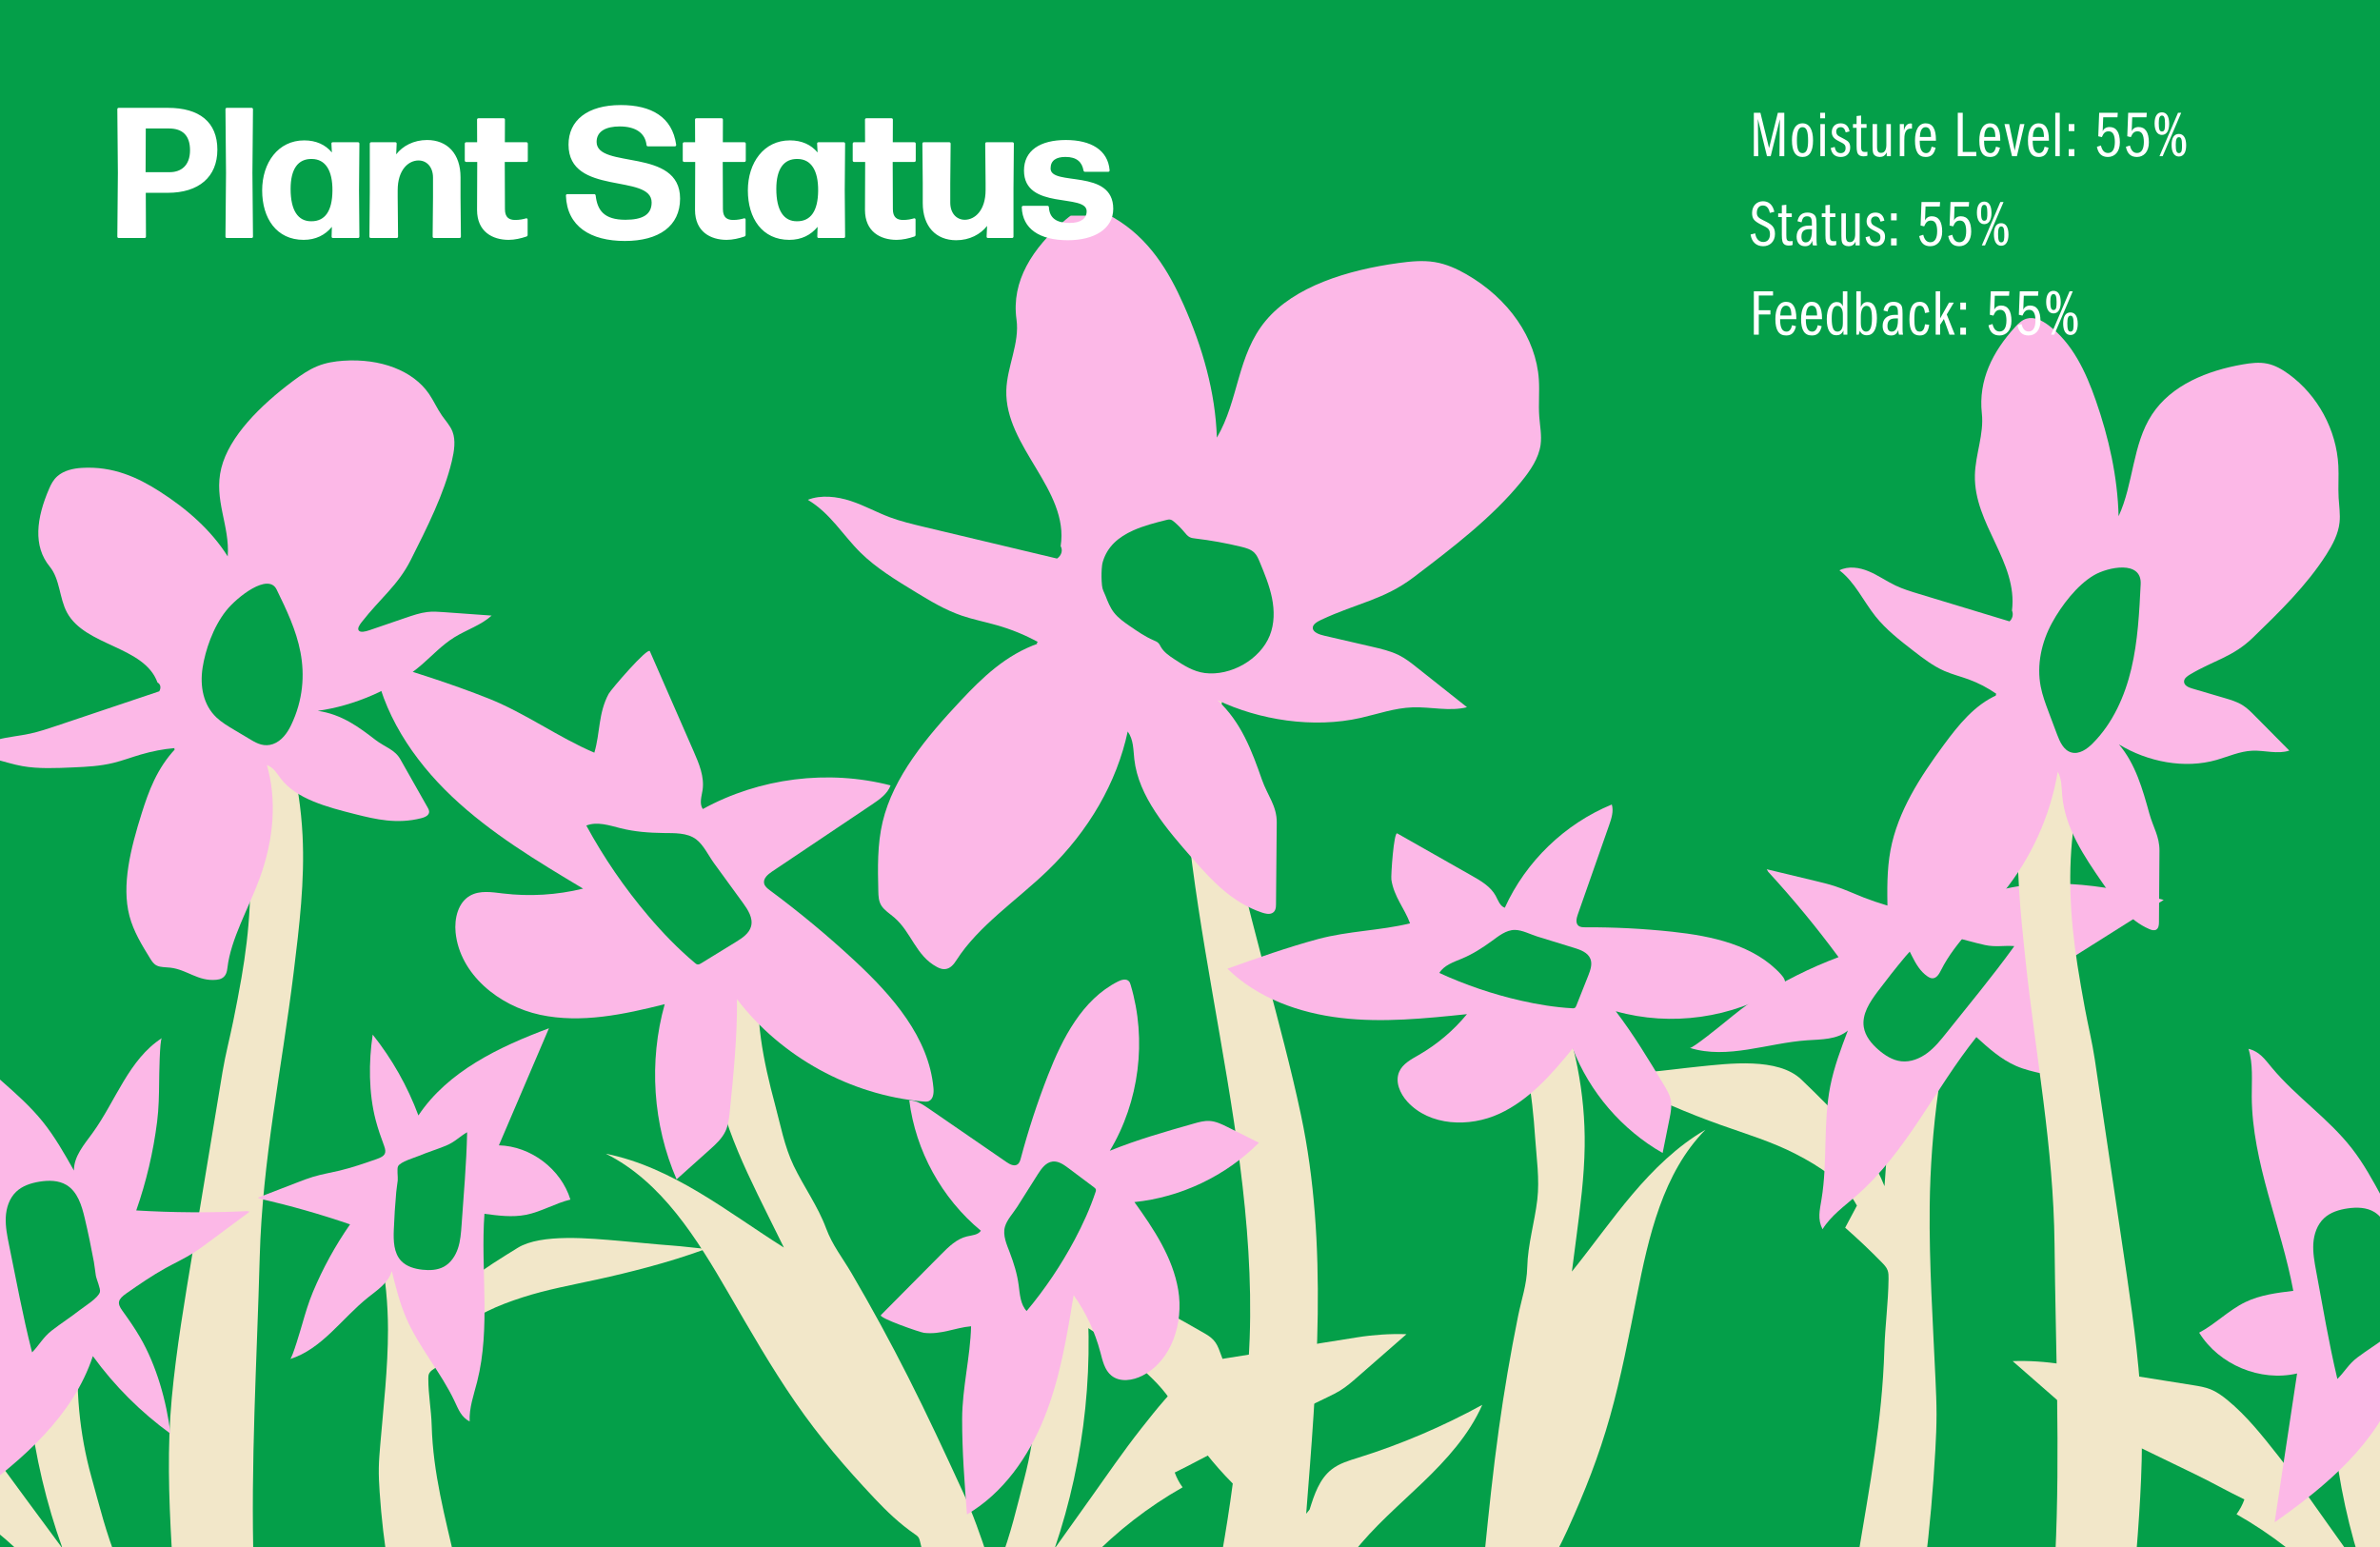 <svg width="1280" height="832" viewBox="0 0 1280 832" fill="none" xmlns="http://www.w3.org/2000/svg">
<rect x="0" y="0" width="1280" height="832" fill="#333333" stroke="none"/>
<g clip-path="url(#clip0_167_2)">
<rect width="1280" height="832" fill="#049F49"/>
<g clip-path="url(#clip1_167_2)">
<path d="M1013.51 637.923C1004.48 615.235 986.402 597.564 968.814 580.616C956.283 568.536 929.668 571.999 913.893 573.594C904.594 574.535 895.322 575.83 885.996 576.621C879.683 577.153 873.82 578.23 867.576 578.939C878.129 584.993 887.823 589.819 899.031 594.646C907.784 598.409 916.661 601.9 925.646 605.09C939.172 609.89 952.997 614.048 965.746 620.62C978.494 627.192 991.924 635.741 998.687 648.394C996.574 652.348 994.474 656.316 992.361 660.27C999.164 666.242 1005.74 672.473 1012.08 678.95C1013.32 680.218 1014.6 681.554 1015.2 683.231C1015.72 684.663 1015.7 686.231 1015.69 687.758C1015.54 700.915 1013.84 712.614 1013.44 725.758C1012.28 764.262 1005.52 799.031 999.26 837.044C997.01 850.734 993.983 864.314 990.206 877.662C988.325 884.343 986.252 890.97 984.003 897.528C981.889 903.704 981.535 904.591 987.807 904.754C1000.38 905.068 1012.99 904.754 1025.56 904.754C1033.41 863.577 1038.51 821.869 1040.85 780.024C1041.21 773.534 1041.5 767.03 1041.5 760.526C1041.5 754.35 1041.21 748.173 1040.94 742.01C1039.55 710.95 1037.48 679.904 1037.82 648.844C1038.05 627.983 1039.62 607.149 1042.51 586.479C1044.55 571.835 1047.31 557.151 1053.06 543.529C1042.82 541.416 1032.76 538.43 1023.03 534.626C1021.28 542.452 1019.82 550.974 1019.33 558.978C1019 564.213 1018.68 569.449 1018.33 574.685C1016.97 595.873 1014.89 616.748 1013.52 637.936L1013.51 637.923Z" fill="#F2E7C9"/>
<path d="M704.341 811.821C706.809 803.858 709.617 795.391 716.189 790.264C720.321 787.033 725.488 785.519 730.492 783.965C753.453 776.807 776.114 767.112 797.193 755.55C790.062 771.735 777.859 785.11 765.111 797.354C752.362 809.598 738.782 821.147 727.902 835.082C724.166 839.867 720.771 844.912 717.526 850.039C706.263 867.832 695.805 886.444 688.184 906.091C679.853 905.723 671.522 905.628 663.178 905.668C661.541 905.668 642.426 905.246 642.166 906.037C645.48 895.92 647.279 885.135 649.488 874.745C654.915 849.303 659.578 823.669 663 797.872C652.733 787.551 643.666 776.03 636.044 763.608C633.181 758.932 630.509 754.119 627.182 749.755C624.25 745.91 620.855 742.434 617.338 739.12C593.327 716.459 563.876 699.225 531.739 691.631C543.765 690.908 555.831 690.949 567.844 691.781C582.569 692.79 597.267 695.053 611.406 699.334C623.5 703.002 634.34 709.397 645.248 715.614C650.225 718.45 653.251 719.923 655.406 725.24C657.983 731.58 659.905 738.261 661.473 744.915C663.341 752.755 663.273 761.509 665.468 769.062C670.254 766.376 669.722 751.405 670.24 746.401C671.168 737.511 671.767 728.581 672.095 719.636C674.304 657.271 662.687 595.519 652.12 534.34C641.553 473.161 631.45 410.714 636.658 348.308C646.748 348.39 654.601 347.981 664.691 348.063C649.925 384.317 656.715 425.453 665.618 463.576C670.377 483.946 675.681 504.18 680.985 524.414C687.543 549.448 694.347 574.495 699.691 599.705C714.458 669.365 708.022 743.743 702.486 814.125" fill="#F2E7C9"/>
<path d="M654.646 376.456C667.672 388.407 673.345 404.123 678.679 419.29C681.696 427.885 686.73 433.406 686.65 442.331C686.511 457.043 686.391 471.755 686.251 486.467C686.251 488.208 685.991 490.247 684.093 491.125C682.495 491.862 680.457 491.376 678.759 490.811C662.577 485.432 651.75 473.527 641.761 462.187C627.257 445.734 612.294 428.277 610.056 408.358C609.477 403.261 609.697 397.849 606.5 393.395C600.667 420.717 585.664 446.785 563.389 468.273C546.867 484.208 526.231 497.901 514.484 516.252C513.025 518.526 511.048 521.224 507.791 521.224C506.373 521.224 505.034 520.659 503.856 520.031C492.488 513.946 490.231 501.414 480.941 493.446C478.504 491.345 475.527 489.525 473.969 486.969C472.531 484.616 472.431 481.918 472.371 479.315C472.071 466.845 471.792 454.282 474.688 442.017C480.442 417.847 498.162 396.563 516.741 376.769C528.228 364.536 540.934 352.113 558.654 345.981C561.571 346.828 555.917 346.953 558.175 345.275C551.402 341.526 543.991 338.499 536.199 336.272C529.906 334.468 523.354 333.198 517.221 331.096C508.231 328.006 500.36 323.238 492.588 318.517C481.96 312.055 471.232 305.515 462.862 297.265C453.252 287.807 446.72 276.138 434.454 268.813C441.546 266.006 450.196 267.01 457.528 269.425C464.859 271.825 471.392 275.51 478.564 278.193C484.497 280.404 490.83 281.91 497.123 283.415C520.917 289.078 544.69 294.74 568.483 300.402C570.88 298.818 571.719 295.963 570.441 293.72C575.156 263.449 540.315 240.377 541.214 209.887C541.593 197.088 548.466 184.556 546.688 171.82C543.811 151.211 555.198 133.503 573.018 118.211C575.515 116.062 578.332 113.96 581.888 113.129C587.781 111.749 594.014 114.18 598.969 117.066C618.087 128.186 628.656 146.082 636.487 163.712C646.735 186.783 653.667 210.922 654.447 235.358C666.293 215.251 665.274 191.018 680.717 172.479C696.08 154.05 724.648 145.204 752.277 141.44C758.65 140.577 765.242 139.918 771.575 140.953C777.808 141.957 783.462 144.545 788.616 147.494C811.41 160.559 826.154 181.921 827.612 204.068C828.052 210.687 827.352 217.337 827.832 223.956C828.191 229.053 829.25 234.151 828.551 239.232C827.552 246.431 823.077 253.019 818.103 259.12C802.4 278.396 781.264 294.504 760.328 310.424C744.326 322.58 729.722 324.368 710.604 333.323C708.406 334.359 705.909 335.786 706.029 337.794C706.169 340.099 709.545 341.276 712.362 341.919C720.812 343.863 729.243 345.808 737.693 347.769C742.767 348.945 747.922 350.137 752.397 352.38C755.913 354.137 758.869 356.474 761.786 358.795C770.856 365.979 779.906 373.162 788.975 380.346C779.626 382.745 769.477 380.063 759.648 380.424C750.039 380.769 741.049 383.984 731.82 386.086C706.428 391.858 677.221 387.294 654.646 376.487V376.456Z" fill="#FCB8E7"/>
<path d="M647.88 361.962C661.943 363.734 677.734 354.678 682.905 341.796C685.457 335.426 685.445 328.295 684.086 321.587C682.726 314.88 680.085 308.488 677.455 302.15C676.731 300.411 675.973 298.617 674.625 297.269C672.775 295.421 670.078 294.671 667.515 294.051C659.403 292.084 651.167 290.605 642.876 289.616C641.862 289.496 640.826 289.377 639.923 288.931C638.698 288.333 637.828 287.224 636.959 286.181C635.31 284.202 633.482 282.365 631.521 280.68C630.886 280.137 630.206 279.593 629.37 279.441C628.657 279.31 627.922 279.484 627.22 279.669C621.146 281.202 615.04 282.735 609.356 285.311C601.578 288.833 595.649 293.823 593.164 301.933C592.752 303.27 592.607 304.661 592.518 306.053C592.329 308.966 592.373 311.901 592.663 314.815C592.897 317.228 593.699 318.261 594.591 320.533C595.783 323.588 597.009 326.686 599.004 329.306C601.333 332.371 604.587 334.621 607.774 336.817C611.808 339.589 615.875 342.394 620.388 344.34C621.336 344.753 622.339 345.144 623.041 345.884C623.598 346.46 623.921 347.21 624.322 347.906C625.949 350.732 628.769 352.678 631.521 354.493C636.547 357.831 641.862 361.19 647.902 361.951L647.88 361.962Z" fill="#049F49"/>
<path d="M950.175 467.49C958.997 469.617 967.832 471.73 976.654 473.857C980.008 474.662 983.362 475.466 986.648 476.53C992.088 478.289 997.283 480.729 1002.6 482.802C1010.36 485.815 1018.39 488.024 1026.42 490.233C1031.9 491.733 1033.77 490.764 1034.98 485.992C1036.39 480.457 1037.86 475.016 1039.86 469.481C1045.89 452.86 1057.11 436.526 1069.18 423.668C1070.53 443.384 1068.74 463.304 1063.9 482.461C1095.34 469.985 1130.88 475.712 1163.68 483.988C1140.86 498.373 1118.05 512.771 1095.22 527.156C1111.64 539.127 1119.15 561.992 1113.06 581.367C1103.74 577.768 1093.44 577.263 1084.29 573.282C1076.19 569.75 1069.48 563.71 1062.93 557.766C1040.68 585.539 1025.3 619.531 998.51 642.955C992.006 648.641 984.739 653.768 980.185 661.103C977.417 655.636 978.644 651.027 979.64 644.973C982.966 624.876 980.403 604.083 984.357 584.094C986.389 573.841 990.097 564.01 993.806 554.234C987.97 559.17 979.544 558.965 971.922 559.484C950.707 560.929 929.137 569.9 908.834 563.574C910.198 563.997 925.837 551.248 927.773 549.667C933.363 545.099 938.845 540.654 945.007 536.7C958.778 527.878 973.49 520.502 988.802 514.762C977.022 498.795 964.382 483.456 950.939 468.84" fill="#FCB8E7"/>
<path d="M1082.76 509.607C1082.95 509.348 1083.14 509.089 1083.32 508.83C1077.8 508.394 1073.3 509.498 1067.5 508.244C1061.39 506.908 1055.41 505.013 1049.29 503.704C1046.29 503.063 1037.96 500.227 1034.97 501.658C1033.36 502.436 1030.95 507.467 1029.61 509.008C1027.99 510.875 1026.23 512.621 1024.65 514.53C1019.52 520.679 1014.56 526.964 1009.76 533.373C1005.56 538.977 1001.28 545.48 1002.37 552.393C1003.15 557.261 1006.51 561.338 1010.24 564.569C1013.77 567.637 1017.93 570.282 1022.58 570.786C1027.58 571.332 1032.58 569.3 1036.61 566.273C1040.63 563.246 1043.81 559.265 1046.95 555.338C1059.09 540.136 1071.37 525.342 1082.76 509.635V509.607Z" fill="#049F49"/>
<path d="M843.183 822.429C839.297 831.019 834.934 839.459 829.289 847.026C828.839 847.626 828.389 848.226 828.144 848.935C827.844 849.848 827.94 850.844 828.035 851.798C829.917 869.619 831.294 887.494 832.139 905.396C831.525 905.492 831.498 905.069 830.885 905.028C819.95 904.292 808.851 903.61 798.107 905.805C796.266 894.816 797.507 882.367 797.37 871.159C797.22 858.984 797.289 846.767 798.516 834.632C800.725 812.585 803.029 790.551 806.083 768.613C808.905 748.297 812.355 728.063 816.418 707.952C818.3 698.626 821.136 691.004 821.381 681.487C821.681 669.202 825.349 657.353 826.781 645.218C828.09 634.12 826.358 622.789 825.608 611.677C824.054 588.675 821.013 565.21 810.814 544.239C819.132 540.245 827.599 536.563 836.189 533.223C846.933 559.551 852.673 588.143 852.264 616.572C852.032 632.852 849.919 649.05 847.819 665.193C847.015 671.411 846.196 677.628 845.392 683.846C856.422 670.17 866.539 655.758 877.897 642.355C889.255 628.952 902.003 616.449 917.192 607.614C894.3 630.82 886.664 665.002 880.338 696.976C876.029 718.737 871.871 740.566 865.858 761.918C859.804 783.393 852.387 802.099 843.183 822.415V822.429Z" fill="#F2E7C9"/>
<path d="M470.228 805.743C476.908 812.841 484.005 819.631 492.063 825.139C492.704 825.574 493.345 826.01 493.823 826.621C494.423 827.414 494.663 828.419 494.89 829.385C499.025 847.443 503.673 865.385 508.849 883.176C509.481 883.064 509.366 882.641 509.952 882.395C520.399 878.009 531.024 873.62 542.267 872.164C540.382 860.8 534.995 849.042 531.37 838.036C527.433 826.079 523.27 814.155 518.001 802.699C508.448 781.879 498.806 761.104 488.463 740.675C478.89 721.754 468.732 703.123 458.015 684.818C453.047 676.329 447.718 669.826 444.287 660.602C439.874 648.689 432.314 638.331 426.845 626.944C421.843 616.53 419.737 604.869 416.744 593.75C410.551 570.735 405.656 546.768 408.598 522.841C399.125 521.723 389.61 520.962 380.09 520.576C378.411 549.926 382.385 579.812 392.318 607.475C398.004 623.318 405.502 638.45 412.969 653.533C415.841 659.344 418.725 665.149 421.597 670.96C406.224 661.285 391.498 650.584 375.897 641.285C360.295 631.986 343.635 624.034 325.819 620.487C355.988 635.505 374.917 666.372 391.825 695.518C403.336 715.354 414.723 735.307 427.763 754.172C440.884 773.142 454.41 788.949 470.223 805.73L470.228 805.743Z" fill="#F2E7C9"/>
<path d="M1097.99 903.433C1100.83 881.113 1104.32 858.725 1105.38 836.241C1108.01 780.312 1105.53 725.173 1104.96 669.175C1104.41 616.586 1094.8 567.869 1089.26 515.566C1086.67 491.078 1084.08 466.427 1085.76 441.857C1086.71 427.868 1089.02 413.974 1092.56 400.407C1094.38 393.481 1096.52 386.636 1098.98 379.914C1101.07 374.256 1104.7 368.148 1105.67 362.189C1110.1 361.78 1113.14 364.166 1117.2 365.243C1123.75 366.989 1130.3 368.734 1136.85 370.466C1126.24 393.304 1119 417.764 1115.48 442.702C1111.86 468.431 1113.33 493.628 1117.31 519.22C1118.51 526.951 1119.89 534.669 1121.3 542.359C1123.01 551.617 1125.24 560.561 1126.64 569.928C1128.22 580.631 1129.81 591.321 1131.39 602.024C1134.57 623.417 1137.75 644.81 1140.92 666.203C1144.85 692.654 1148.94 719.119 1150.97 745.802C1152.98 772.322 1151.67 798.582 1149.75 824.979C1148.75 838.641 1147.62 852.29 1146.34 865.911C1145.17 878.536 1144.74 891.176 1141.87 903.542C1141.69 904.32 1133.81 903.392 1132.62 903.392H1121.43C1114.61 903.392 1107.79 903.392 1100.99 903.392C1100.83 903.392 1097.99 903.338 1097.99 903.392V903.433Z" fill="#F2E7C9"/>
<path d="M142.692 910.423C140.233 888.059 137.121 865.615 136.437 843.116C134.75 787.15 138.161 732.061 139.679 676.081C141.111 623.508 151.545 574.961 157.962 522.759C160.965 498.318 163.972 473.713 162.709 449.119C161.991 435.116 159.922 421.185 156.606 407.56C154.91 400.604 152.885 393.725 150.531 386.962C148.54 381.269 145.017 375.1 144.15 369.127C139.726 368.643 136.646 370.977 132.565 371.986C125.992 373.62 119.405 375.255 112.832 376.876C123.053 399.889 129.879 424.469 132.976 449.463C136.168 475.249 134.27 500.417 129.858 525.939C128.528 533.648 127.02 541.341 125.473 549.006C123.613 558.234 121.226 567.14 119.677 576.482C117.915 587.157 116.14 597.818 114.378 608.493C110.84 629.829 107.303 651.166 103.766 672.502C99.393 698.883 94.857 725.275 92.375 751.921C89.924 778.403 90.789 804.681 92.266 831.107C93.031 844.784 93.932 858.449 94.984 872.09C95.943 884.734 96.152 897.378 98.82 909.792C98.984 910.572 106.88 909.778 108.066 909.798L119.258 909.987C126.075 910.102 132.891 910.217 139.694 910.332C139.857 910.334 142.694 910.328 142.693 910.382L142.692 910.423Z" fill="#F2E7C9"/>
<path d="M1289.52 700.357C1282.53 723.931 1280.01 748.801 1281.88 773.316C1282.81 785.397 1284.78 797.409 1287.84 809.135C1291.85 824.569 1295.3 839.854 1301.11 854.688C1307.49 870.996 1313.64 887.385 1319.54 903.869H1290.21C1269.8 866.605 1239.79 835.327 1202.84 814.384C1204.59 812.025 1206.1 809.189 1207.07 806.421C1197.77 801.922 1189.66 797.273 1180.36 792.773C1178.11 791.682 1175.86 790.592 1173.61 789.501C1157.25 781.579 1140.88 773.657 1124.54 765.735C1122.41 764.713 1120.28 763.677 1118.28 762.449C1114.77 760.309 1111.66 757.596 1108.57 754.882C1099.86 747.26 1091.14 739.652 1082.43 732.03C1091.13 731.717 1100.28 732.344 1108.87 733.707C1132.39 737.457 1155.92 741.22 1179.44 744.97C1182.66 745.488 1185.89 746.006 1188.92 747.22C1192.22 748.556 1195.12 750.669 1197.88 752.919C1208.31 761.468 1216.73 772.157 1225.08 782.738C1234.83 795.118 1243.44 807.758 1252.57 820.561C1258.93 829.491 1265.3 838.422 1271.67 847.353C1255.07 798.513 1249.47 745.665 1256.1 694.508C1256.26 693.281 1256.18 692.803 1256.29 691.576C1266.96 695.285 1278.46 698.121 1289.54 700.33L1289.52 700.357Z" fill="#F2E7C9"/>
<path d="M48.997 685.52C42.415 709.209 40.312 734.117 42.594 758.598C43.724 770.661 45.904 782.638 49.156 794.31C53.424 809.675 57.131 824.899 63.189 839.634C69.844 855.831 76.269 872.114 82.45 888.496L53.126 888.991C32.089 852.077 1.556 821.31 -35.743 800.993C-34.038 798.605 -32.572 795.744 -31.651 792.96C-41.024 788.618 -49.214 784.107 -58.588 779.765C-60.856 778.712 -63.123 777.659 -65.391 776.607C-81.884 768.962 -98.377 761.317 -114.857 753.673C-117.001 752.686 -119.145 751.686 -121.17 750.493C-124.709 748.412 -127.863 745.751 -131.004 743.09C-139.844 735.617 -148.684 728.157 -157.523 720.683C-148.831 720.223 -139.673 720.695 -131.061 721.914C-107.481 725.266 -83.888 728.631 -60.308 731.983C-57.082 732.447 -53.842 732.911 -50.795 734.073C-47.473 735.353 -44.534 737.417 -41.742 739.62C-31.169 747.992 -22.563 758.538 -14.042 768.976C-4.085 781.19 4.744 793.683 14.08 806.33C20.598 815.152 27.115 823.974 33.632 832.796C16.217 784.243 9.722 731.497 15.484 680.235C15.627 679.005 15.537 678.53 15.626 677.301C26.363 680.829 37.903 683.47 49.024 685.492L48.997 685.52Z" fill="#F2E7C9"/>
<path d="M1139.55 400.297C1148.44 410.687 1152.31 424.349 1155.95 437.534C1158.01 445.006 1161.44 449.805 1161.39 457.563C1161.29 470.352 1161.21 483.142 1161.12 495.931C1161.12 497.445 1160.94 499.217 1159.65 499.981C1158.55 500.622 1157.16 500.199 1156 499.708C1144.96 495.031 1137.57 484.683 1130.75 474.825C1120.85 460.522 1110.64 445.346 1109.11 428.03C1108.72 423.599 1108.87 418.895 1106.69 415.023C1102.71 438.774 1092.47 461.435 1077.26 480.115C1065.99 493.968 1051.9 505.871 1043.89 521.824C1042.89 523.801 1041.54 526.146 1039.32 526.146C1038.35 526.146 1037.44 525.655 1036.63 525.11C1028.87 519.819 1027.33 508.925 1020.99 501.999C1019.33 500.172 1017.3 498.59 1016.24 496.368C1015.25 494.322 1015.19 491.977 1015.14 489.714C1014.94 478.874 1014.75 467.953 1016.73 457.29C1020.65 436.279 1032.75 417.777 1045.43 400.57C1053.27 389.935 1061.94 379.136 1074.03 373.805C1076.02 374.541 1072.16 374.65 1073.71 373.191C1069.08 369.933 1064.02 367.301 1058.71 365.365C1054.41 363.797 1049.94 362.693 1045.75 360.866C1039.62 358.18 1034.25 354.035 1028.94 349.931C1021.69 344.313 1014.37 338.627 1008.65 331.455C1002.1 323.234 997.637 313.09 989.266 306.722C994.106 304.281 1000.01 305.154 1005.01 307.254C1010.02 309.34 1014.48 312.544 1019.37 314.876C1023.42 316.798 1027.74 318.107 1032.04 319.416C1048.28 324.338 1064.5 329.26 1080.74 334.182C1082.38 332.805 1082.95 330.324 1082.08 328.374C1085.29 302.059 1061.52 282.002 1062.13 255.496C1062.39 244.37 1067.08 233.476 1065.87 222.405C1063.9 204.489 1071.67 189.095 1083.84 175.801C1085.54 173.933 1087.46 172.106 1089.89 171.384C1093.91 170.184 1098.17 172.297 1101.55 174.806C1114.6 184.473 1121.81 200.03 1127.15 215.356C1134.15 235.412 1138.88 256.396 1139.41 277.639C1147.5 260.159 1146.8 239.094 1157.34 222.978C1167.83 206.957 1187.32 199.267 1206.18 195.994C1210.53 195.245 1215.03 194.672 1219.35 195.572C1223.61 196.444 1227.46 198.694 1230.98 201.257C1246.54 212.615 1256.6 231.186 1257.6 250.438C1257.9 256.192 1257.42 261.973 1257.75 267.727C1257.99 272.158 1258.72 276.589 1258.24 281.007C1257.56 287.265 1254.5 292.992 1251.11 298.296C1240.39 315.053 1225.96 329.056 1211.68 342.895C1200.75 353.462 1190.79 355.016 1177.74 362.802C1176.24 363.702 1174.53 364.942 1174.62 366.688C1174.71 368.692 1177.02 369.715 1178.94 370.274C1184.71 371.964 1190.46 373.655 1196.23 375.359C1199.69 376.382 1203.21 377.418 1206.26 379.368C1208.66 380.895 1210.68 382.927 1212.67 384.945C1218.86 391.189 1225.04 397.434 1231.23 403.679C1224.85 405.765 1217.92 403.433 1211.21 403.747C1204.65 404.047 1198.52 406.842 1192.22 408.669C1174.89 413.687 1154.95 409.719 1139.55 400.324V400.297Z" fill="#FCB8E7"/>
<path d="M1103.65 334.906C1097.95 345.323 1095.25 357.635 1097.53 369.292C1098.44 373.969 1100.12 378.469 1101.79 382.927C1103.29 386.936 1104.81 390.944 1106.31 394.953C1107.82 398.975 1109.85 403.516 1114 404.674C1118.21 405.861 1122.41 402.888 1125.5 399.793C1136.27 388.981 1142.77 374.474 1146.27 359.625C1149.77 344.777 1150.54 329.411 1151.29 314.167C1151.93 301.132 1133.75 304.923 1126.14 309.368C1117 314.713 1108.61 325.838 1103.65 334.906Z" fill="#049F49"/>
<path d="M170.819 382.287C183.849 384.14 193.117 391.14 201.963 397.951C206.972 401.814 212.317 403.061 215.312 408.352C220.243 417.076 225.188 425.792 230.119 434.516C230.714 435.542 231.232 436.846 230.229 438.12C229.383 439.191 227.818 439.716 226.458 440.06C213.505 443.336 202 440.635 191.264 437.933C175.68 434.017 159.437 429.692 151.094 418.846C148.954 416.074 147.256 412.798 143.538 411.447C148.868 429.869 147.471 451.205 139.514 472.739C133.611 488.709 124.116 504.998 122.318 520.489C122.094 522.41 121.657 524.788 119.421 526.085C118.446 526.65 117.334 526.85 116.31 526.95C106.423 527.893 100.59 521.408 91.487 520.414C89.094 520.147 86.428 520.26 84.484 519.375C82.692 518.562 81.702 517.012 80.771 515.502C76.304 508.274 71.819 500.983 69.618 492.603C65.31 476.07 70.208 456.471 76.205 437.407C79.915 425.623 84.397 413.242 94.472 402.57C96.765 401.907 92.925 404.233 93.902 402.345C87.969 402.834 81.844 404.003 75.731 405.795C70.793 407.239 65.858 409.101 60.927 410.305C53.697 412.066 46.661 412.392 39.71 412.706C30.202 413.133 20.598 413.552 12.03 412.026C2.198 410.281 -6.277 406.008 -17.205 406.579C-13.293 402.099 -7.009 399.245 -1.147 397.748C4.709 396.241 10.455 395.81 16.298 394.533C21.129 393.473 25.993 391.837 30.83 390.218C49.107 384.076 67.371 377.942 85.648 371.799C86.753 369.911 86.354 367.895 84.71 367.083C77.604 347.369 45.789 347.654 35.987 329.331C31.875 321.639 32.312 311.517 26.739 304.722C17.721 293.724 19.491 278.755 26.505 262.646C27.486 260.385 28.702 258.025 30.861 256.118C34.437 252.957 39.549 251.907 43.938 251.634C60.87 250.57 74.244 256.904 85.647 264.172C100.57 273.683 113.58 285.144 122.466 299.232C123.732 282.665 114.751 268.793 119.023 251.718C123.277 234.74 139.876 218.148 157.567 204.924C161.649 201.877 165.952 198.863 170.656 196.95C175.28 195.058 180.048 194.331 184.595 194.015C204.717 192.633 222.143 199.346 230.713 211.814C233.276 215.539 235.068 219.736 237.66 223.445C239.648 226.305 242.118 228.886 243.374 232.159C245.148 236.799 244.325 242.463 242.994 248.039C238.795 265.652 229.782 283.562 220.842 301.283C214.005 314.819 204.585 321.69 194.514 334.583C193.358 336.068 192.131 337.904 192.899 339.039C193.783 340.342 196.504 339.69 198.659 338.947C205.127 336.726 211.583 334.514 218.057 332.303C221.944 330.974 225.892 329.624 229.732 329.162C232.747 328.797 235.576 328.996 238.373 329.202C247.057 329.821 255.728 330.449 264.412 331.068C258.811 336.207 250.924 338.669 244.296 342.797C237.814 346.828 232.738 352.304 227.116 357.219C211.648 370.734 190.028 379.68 170.829 382.306L170.819 382.287Z" fill="#FCB8E7"/>
<path d="M108.985 358.919C107.344 369.306 109.467 379.226 116.341 385.799C119.098 388.435 122.555 390.506 125.995 392.549C129.08 394.391 132.179 396.224 135.264 398.066C138.369 399.909 142.198 401.8 146.825 400.166C151.531 398.511 154.589 394.046 156.487 390.141C163.077 376.526 163.906 362.905 161.596 350.796C159.285 338.687 154.013 327.827 148.776 317.057C144.297 307.848 127.496 321.026 121.587 328.479C114.48 337.441 110.415 349.877 108.985 358.919Z" fill="#049F49"/>
<path d="M660.096 520.951C676.253 536.794 698.764 544.853 721.247 547.47C743.718 550.102 766.447 547.757 788.958 545.425C781.745 554.206 772.937 561.664 763.106 567.336C759.016 569.695 754.448 572.054 752.539 576.362C750.139 581.762 752.935 588.17 756.93 592.533C768.942 605.636 790.212 606.427 806.355 598.996C822.499 591.565 834.62 577.658 845.828 563.859C854.909 587.379 872.293 607.6 894.19 620.103C895.418 613.981 896.645 607.872 897.872 601.75C898.567 598.314 899.249 594.769 898.513 591.347C897.913 588.566 896.426 586.057 894.954 583.616C886.787 570.05 878.592 556.442 868.993 543.857C898.663 552.243 931.768 547.566 957.96 531.313C958.601 530.918 959.255 530.495 959.651 529.868C960.782 528.082 959.419 525.791 958.001 524.223C943.616 508.23 920.737 503.403 899.358 501.099C883.828 499.435 868.216 498.631 852.591 498.713C851.296 498.713 849.864 498.685 848.882 497.84C847.273 496.436 847.846 493.859 848.555 491.841C854.172 475.834 859.79 459.813 865.407 443.806C866.662 440.206 867.943 436.32 866.853 432.666C841.601 443.042 820.59 463.331 809.314 488.2C806.696 487.314 805.715 484.233 804.406 481.792C801.706 476.829 796.538 473.788 791.63 471.007C778.241 463.412 764.838 455.818 751.448 448.21C749.621 447.173 747.985 470.993 748.299 473.079C749.703 482.351 755.362 488.432 758.348 496.586C742.327 500.526 725.161 500.649 708.881 505.039C692.355 509.498 676.212 515.238 660.096 520.978V520.951Z" fill="#FCB8E7"/>
<path d="M846.619 509.784C850.082 510.847 853.982 512.292 855.331 515.66C856.49 518.537 855.331 521.782 854.2 524.673C852.073 530.031 849.946 535.39 847.819 540.748C847.614 541.28 847.355 541.852 846.851 542.112C846.482 542.302 846.032 542.289 845.623 542.262C836.297 541.743 827.039 540.23 817.945 538.157C802.865 534.722 788.139 529.731 774.082 523.268C776.659 519.096 781.758 517.419 786.271 515.537C792.039 513.138 797.125 509.865 802.156 506.211C805.796 503.566 809.982 500.089 814.754 500.13C818.654 500.158 823.14 502.544 826.794 503.675C833.407 505.72 840.02 507.752 846.619 509.784Z" fill="#049F49"/>
<path d="M200.934 354.697C205.317 383.165 222.113 408.544 243.03 428.359C263.923 448.177 288.875 463.12 313.594 477.911C299.547 481.359 284.883 482.243 270.539 480.526C264.571 479.811 258.118 478.731 252.886 481.666C246.323 485.339 244.285 494.001 245.029 501.494C247.278 524.009 268.351 541.036 290.47 545.774C312.589 550.512 335.548 545.583 357.493 540.068C348.811 570.963 351.107 604.827 363.888 634.268C369.807 628.965 375.716 623.676 381.635 618.373C384.964 615.401 388.363 612.309 390.222 608.259C391.732 604.967 392.131 601.277 392.491 597.667C394.514 577.613 396.54 557.496 396.355 537.35C420.197 568.522 457.501 589.002 496.589 592.414C497.543 592.5 498.533 592.568 499.414 592.23C501.929 591.273 502.287 587.899 502.037 585.22C499.575 557.95 479.939 535.583 459.909 516.931C445.351 503.392 430.054 490.667 414.067 478.834C412.747 477.846 411.309 476.726 410.953 475.116C410.385 472.458 412.934 470.269 415.195 468.753C433.127 456.724 451.07 444.681 469.002 432.652C473.026 429.94 477.295 426.957 478.97 422.401C445.323 413.718 408.438 418.371 377.981 435.117C375.989 432.217 377.338 428.328 377.865 424.843C378.899 417.726 375.952 410.687 373.07 404.109C365.217 386.158 357.35 368.197 349.507 350.232C348.435 347.783 328.602 370.81 327.331 373.176C321.691 383.695 322.82 394.208 319.645 404.795C300.313 396.593 282.725 383.626 262.786 375.685C242.545 367.627 221.715 361.165 200.913 354.725L200.934 354.697Z" fill="#FCB8E7"/>
<path d="M399.538 485.562C402.256 489.287 405.128 493.734 403.936 498.196C402.923 502.011 399.267 504.435 395.909 506.517C389.655 510.356 383.401 514.195 377.147 518.034C376.533 518.42 375.832 518.806 375.12 518.685C374.6 518.599 374.151 518.242 373.755 517.902C364.646 510.262 356.365 501.659 348.678 492.611C335.93 477.609 324.729 461.294 315.331 443.987C321.139 441.7 327.615 443.88 333.649 445.404C341.357 447.357 349.036 447.901 356.95 448.014C362.677 448.094 369.594 447.743 374.426 451.424C378.38 454.426 381.132 460.278 383.993 464.218C389.172 471.346 394.362 478.459 399.538 485.562Z" fill="#049F49"/>
<path d="M1375.4 667.907C1368.03 673.197 1360.65 678.487 1353.27 683.777C1350.46 685.782 1347.67 687.8 1344.71 689.586C1339.83 692.558 1334.58 694.876 1329.53 697.562C1322.19 701.462 1315.26 706.097 1308.35 710.733C1303.63 713.896 1303.14 715.942 1305.96 719.978C1309.22 724.654 1312.38 729.331 1315.26 734.471C1323.89 749.892 1328.92 769.063 1330.76 786.61C1314.96 774.748 1301.05 760.364 1289.72 744.179C1278.61 776.139 1251.04 799.277 1223.33 818.693C1227.36 792.023 1231.39 765.34 1235.41 738.671C1215.63 743.266 1193.41 734.008 1182.74 716.733C1191.55 712.042 1198.68 704.57 1207.67 700.248C1215.64 696.417 1224.59 695.299 1233.37 694.235C1226.89 659.248 1211.23 625.38 1211.02 589.793C1210.97 581.162 1211.84 572.313 1209.26 564.064C1215.21 565.537 1217.91 569.491 1221.82 574.195C1234.85 589.861 1252.27 601.505 1264.81 617.567C1271.23 625.802 1276.25 635.047 1281.23 644.223C1281.29 636.574 1286.97 630.343 1291.56 624.235C1304.34 607.232 1311.65 585.035 1329.71 573.813C1328.5 574.563 1327.93 594.743 1327.86 597.238C1327.65 604.451 1327.43 611.5 1326.4 618.753C1324.07 634.951 1320.04 650.89 1314.37 666.243C1334.16 667.77 1354.04 668.22 1373.87 667.62" fill="#FCB8E7"/>
<path d="M1256.86 740.69C1256.93 741.004 1257.01 741.317 1257.08 741.631C1261.02 737.745 1263.12 733.613 1267.86 730.055C1272.87 726.305 1278.21 723.019 1283.2 719.242C1285.66 717.388 1293.25 712.943 1294.11 709.739C1294.57 708.021 1292.34 702.908 1292.05 700.877C1291.7 698.422 1291.52 695.954 1291.13 693.514C1289.82 685.619 1288.32 677.752 1286.6 669.926C1285.11 663.095 1282.99 655.596 1277.04 651.901C1272.85 649.296 1267.56 649.187 1262.68 649.883C1258.05 650.551 1253.33 651.969 1249.91 655.159C1246.23 658.595 1244.48 663.708 1244.15 668.726C1243.83 673.743 1244.75 678.761 1245.67 683.71C1249.24 702.84 1252.4 721.806 1256.85 740.69H1256.86Z" fill="#049F49"/>
<path d="M134.322 651.623C127.036 657.037 119.75 662.451 112.464 667.865C109.689 669.917 106.929 671.982 104 673.817C99.17 676.872 93.96 679.278 88.962 682.049C81.679 686.072 74.832 690.824 67.999 695.575C63.335 698.818 62.879 700.871 65.769 704.859C69.106 709.48 72.348 714.102 75.311 719.193C84.201 734.467 89.555 753.549 91.691 771.064C75.691 759.47 61.542 745.322 49.941 729.331C39.369 761.474 12.194 785.074 -15.18 804.954C-11.609 778.221 -8.024 751.473 -4.452 724.74C-24.155 729.668 -46.533 720.786 -57.486 703.693C-48.758 698.855 -41.754 691.264 -32.843 686.791C-24.932 682.825 -16.008 681.556 -7.247 680.345C-14.312 645.472 -30.548 611.873 -31.353 576.295C-31.553 567.666 -30.83 558.804 -33.546 550.599C-27.577 551.971 -24.811 555.879 -20.819 560.517C-7.522 575.961 10.084 587.309 22.897 603.157C29.457 611.283 34.63 620.441 39.761 629.532C39.7 621.883 45.266 615.557 49.757 609.372C62.244 592.157 69.177 569.839 87.051 558.314C85.85 559.085 85.618 579.271 85.592 581.767C85.509 588.982 85.41 596.034 84.496 603.304C82.439 619.539 78.686 635.544 73.274 650.99C93.081 652.183 112.965 652.297 132.79 651.363" fill="#FCB8E7"/>
<path d="M17.027 726.395C17.1 726.707 17.187 727.02 17.261 727.332C21.135 723.38 23.165 719.214 27.849 715.576C32.789 711.742 38.077 708.367 43.003 704.506C45.426 702.611 52.944 698.038 53.749 694.82C54.184 693.094 51.862 688.02 51.541 685.993C51.145 683.546 50.926 681.081 50.49 678.647C49.048 670.776 47.416 662.935 45.566 655.139C43.965 648.334 41.711 640.872 35.705 637.278C31.476 634.745 26.184 634.725 21.316 635.502C16.692 636.249 11.999 637.746 8.631 640.994C5.008 644.491 3.349 649.633 3.107 654.656C2.864 659.678 3.876 664.679 4.873 669.612C8.767 688.679 12.25 707.589 17.013 726.395L17.027 726.395Z" fill="#049F49"/>
<path d="M549.342 685.877C556.323 709.452 558.845 734.322 556.977 758.837C556.05 770.917 554.073 782.929 551.019 794.655C547.01 810.09 543.56 825.374 537.752 840.209C531.371 856.516 525.222 872.905 519.318 889.389H548.646C569.057 852.126 599.067 820.848 636.017 799.905C634.272 797.546 632.759 794.71 631.791 791.942C641.09 787.443 649.202 782.793 658.501 778.294C660.751 777.203 663.001 776.112 665.25 775.021C681.612 767.1 697.974 759.178 714.322 751.256C716.449 750.233 718.576 749.197 720.58 747.97C724.084 745.829 727.193 743.116 730.288 740.403C739.001 732.781 747.713 725.173 756.426 717.551C747.727 717.237 738.578 717.865 729.988 719.228C706.468 722.978 682.935 726.741 659.415 730.49C656.197 731.008 652.965 731.527 649.939 732.74C646.639 734.076 643.735 736.19 640.981 738.439C630.55 746.988 622.124 757.678 613.779 768.258C604.03 780.639 595.413 793.278 586.292 806.081C579.924 815.012 573.557 823.943 567.189 832.873C583.783 784.034 589.387 731.186 582.76 680.028C582.597 678.801 582.678 678.324 582.569 677.097C571.893 680.805 560.399 683.641 549.314 685.85L549.342 685.877Z" fill="#F2E7C9"/>
<path d="M520.021 814.49C539.546 803.051 553.223 783.439 561.643 762.428C570.072 741.434 573.767 718.884 577.418 696.549C584.001 705.812 588.889 716.267 591.786 727.24C592.99 731.806 594.069 736.832 597.727 739.804C602.308 743.535 609.225 742.517 614.483 739.806C630.277 731.648 636.615 711.329 633.676 693.802C630.736 676.275 620.492 660.932 610.114 646.5C635.192 643.901 659.262 632.425 677.068 614.571C671.482 611.782 665.908 608.997 660.322 606.208C657.189 604.636 653.946 603.049 650.451 602.862C647.609 602.712 644.798 603.489 642.057 604.27C626.824 608.596 611.545 612.937 596.884 618.901C612.753 592.467 616.917 559.294 608.099 529.757C607.885 529.035 607.649 528.293 607.147 527.747C605.72 526.186 603.152 526.902 601.267 527.859C582.062 537.549 571.407 558.363 563.58 578.39C557.903 592.941 553.035 607.796 549.018 622.897C548.679 624.147 548.277 625.521 547.204 626.247C545.427 627.431 543.09 626.203 541.329 624.99C527.354 615.373 513.365 605.753 499.39 596.136C496.246 593.982 492.832 591.726 489.019 591.821C492.413 618.909 506.485 644.504 527.529 661.905C525.988 664.199 522.757 664.338 520.059 664.962C514.561 666.266 510.273 670.456 506.302 674.464C495.463 685.394 484.621 696.338 473.769 707.265C472.29 708.756 494.848 716.579 496.944 716.823C506.259 717.898 513.611 714.031 522.262 713.287C521.865 729.781 517.484 746.379 517.454 763.24C517.424 780.356 518.732 797.44 520.047 814.497L520.021 814.49Z" fill="#FCB8E7"/>
<path d="M558.137 631.561C560.071 628.498 562.488 625.114 566.092 624.694C569.172 624.329 572 626.298 574.493 628.148C579.106 631.605 583.72 635.063 588.333 638.52C588.793 638.857 589.277 639.257 589.395 639.812C589.483 640.217 589.352 640.647 589.218 641.035C586.274 649.899 582.386 658.437 578.003 666.67C570.734 680.322 562.058 693.225 552.137 705.096C548.786 701.516 548.504 696.155 547.871 691.307C547.067 685.112 545.242 679.346 543.035 673.533C541.436 669.327 539.178 664.376 540.469 659.781C541.517 656.025 544.996 652.322 547.046 649.092C550.753 643.246 554.447 637.397 558.137 631.561Z" fill="#049F49"/>
<path d="M233.094 708.424C242.373 693.505 260.648 682.071 278.425 671.11C291.089 663.296 317.661 666.046 333.416 667.372C342.703 668.154 351.959 669.171 361.275 669.853C367.581 670.313 373.431 671.128 379.667 671.704C369.047 675.547 359.3 678.59 348.04 681.607C339.245 683.96 330.331 686.128 321.312 688.096C307.734 691.056 293.864 693.585 281.043 697.736C268.223 701.887 254.699 707.339 247.795 715.63C249.864 718.292 251.919 720.963 253.988 723.626C247.118 727.478 240.477 731.506 234.065 735.702C232.811 736.523 231.514 737.389 230.895 738.493C230.361 739.435 230.357 740.477 230.354 741.492C230.356 750.235 231.929 758.035 232.177 766.773C232.905 792.37 239.277 815.581 245.108 840.938C247.204 850.07 250.078 859.142 253.705 868.073C255.511 872.543 257.509 876.98 259.685 881.374C261.729 885.513 262.073 886.108 255.8 886.11C243.227 886.107 230.621 885.685 218.051 885.473C210.66 857.988 206.029 830.195 204.167 802.359C203.872 798.041 203.658 793.716 203.731 789.395C203.801 785.292 204.156 781.194 204.498 777.105C206.237 756.496 208.657 735.907 208.664 715.269C208.666 701.407 207.332 687.541 204.674 673.761C202.793 663.999 200.204 654.198 194.603 645.052C204.865 643.821 214.96 642.007 224.736 639.645C226.393 644.873 227.757 650.559 228.158 655.883C228.426 659.367 228.695 662.851 228.977 666.334C230.103 680.433 231.954 694.335 233.08 708.433L233.094 708.424Z" fill="#F2E7C9"/>
<path d="M138.647 644.138C145.812 641.379 152.979 638.605 160.143 635.846C162.865 634.794 165.587 633.743 168.386 632.904C173.019 631.514 177.809 630.717 182.508 629.605C189.357 627.974 196.011 625.653 202.664 623.331C207.201 621.742 208.036 620.17 206.588 616.264C204.905 611.735 203.316 607.239 202.051 602.422C198.26 587.953 198.223 571.188 200.446 556.437C210.86 569.515 219.19 584.243 225.026 599.907C240.922 576.111 268.414 563.023 295.232 553.02C286.253 574.004 277.29 594.991 268.311 615.976C285.494 616.422 301.713 628.732 306.781 645.15C298.567 647.12 291.147 651.722 282.864 653.347C275.528 654.78 267.955 653.798 260.541 652.804C258.395 682.836 264.022 713.894 256.625 743.079C254.829 750.163 252.232 757.225 252.587 764.521C248.032 762.044 246.672 758.246 244.456 753.552C237.114 737.96 225.336 724.715 218.484 708.898C214.971 700.782 212.829 692.155 210.713 683.566C209.022 689.807 203.056 693.714 197.999 697.738C183.922 708.94 173.215 725.552 156.039 730.904C157.191 730.543 161.954 714.151 162.541 712.12C164.239 706.253 165.919 700.524 168.31 694.809C173.658 682.049 180.357 669.843 188.259 658.488C172.384 653.033 156.212 648.427 139.828 644.711" fill="#FCB8E7"/>
<path d="M251.201 609.747C251.21 609.474 251.218 609.202 251.217 608.937C247.163 611.287 244.561 614.218 239.923 616.129C235.028 618.135 229.95 619.692 225.058 621.722C222.662 622.718 215.498 624.746 214.107 627.178C213.361 628.493 214.098 633.155 213.908 634.87C213.676 636.951 213.29 639.011 213.106 641.1C212.492 647.845 212.057 654.607 211.795 661.375C211.564 667.295 211.709 673.881 215.79 678.17C218.671 681.185 222.975 682.405 227.119 682.867C231.052 683.305 235.219 683.149 238.699 681.266C242.445 679.241 244.953 675.421 246.298 671.381C247.644 667.34 247.943 663.042 248.249 658.794C249.392 642.377 250.836 626.173 251.214 609.766L251.201 609.747Z" fill="#049F49"/>
</g>
<path d="M63.9 128C63.4 128 63.1 127.75 63.1 127.2L63.4 93L63.1 58.8C63.1 58.25 63.4 58 63.9 58H90.3C107.2 58 116.9 65.6 116.9 80.5C116.9 95.2 106.9 103.7 90.2 103.7H78.4L78.5 127.2C78.5 127.75 78.2 128 77.7 128H63.9ZM78.3 92.6H91.3C97.2 92.6 102.2 89.2 102.2 80.8C102.2 72.8 98.1 69.1 90.9 69.1H78.4L78.3 92.6ZM122.055 128C121.555 128 121.255 127.75 121.255 127.2L121.555 93L121.255 58.8C121.255 58.25 121.555 58 122.055 58H135.255C135.755 58 136.055 58.25 136.055 58.8L135.755 93L136.055 127.2C136.055 127.75 135.755 128 135.255 128H122.055ZM163.293 129C148.693 129 140.993 117.4 140.993 102.4C140.993 87.5 149.593 75.5 163.593 75.5C169.993 75.5 174.993 77.8 178.493 82L178.243 77.3C178.193 76.8 178.493 76.5 178.993 76.5H192.493C192.993 76.5 193.293 76.75 193.293 77.3L193.093 102.3L193.293 127.2C193.293 127.75 192.993 128 192.493 128H179.093C178.593 128 178.343 127.7 178.343 127.2L178.493 122C174.893 126.4 169.793 129 163.293 129ZM167.493 119C174.793 119 178.693 113.5 178.793 102.6C178.893 91.6 174.993 85.6 167.793 85.5C160.193 85.3 156.293 91 156.293 101.6C156.293 113.2 160.293 119.1 167.493 119ZM199.48 128C198.98 128 198.68 127.75 198.68 127.2L198.88 103.3V77.3C198.88 76.8 199.18 76.5 199.68 76.5H212.58C213.08 76.5 213.33 76.75 213.33 77.3L213.08 83C216.58 78.5 222.48 75.3 229.68 75.3C240.58 75.3 247.68 82.7 247.68 95.3V106.1L247.88 127.2C247.88 127.75 247.58 128 247.08 128H233.48C232.98 128 232.68 127.75 232.68 127.2L232.88 106.1V95.5C232.88 89.9 229.58 86.3 225.08 86.3C219.68 86.3 213.88 91.3 213.88 102.3V106.1L214.08 127.2C214.08 127.75 213.78 128 213.28 128H199.48ZM273.566 129C264.866 129 256.566 124.6 256.566 112.9L256.666 87.1H250.766C250.266 87.1 249.966 86.8 249.966 86.3V77.3C249.966 76.8 250.266 76.5 250.766 76.5H256.616L256.566 64.4C256.566 63.85 256.866 63.6 257.366 63.6H270.766C271.266 63.6 271.566 63.85 271.566 64.4L271.516 76.5H283.066C283.566 76.5 283.866 76.8 283.866 77.3V86.3C283.866 86.8 283.566 87.1 283.066 87.1H271.466L271.566 112.5C271.566 116.9 273.766 118.3 277.066 118.3C279.466 118.3 281.316 117.9 282.866 117.45C283.416 117.3 283.766 117.6 283.766 118.15V126.3C283.766 126.75 283.566 127.05 283.166 127.2C280.216 128.2 276.816 129 273.566 129ZM336.059 129.6C317.659 129.6 304.959 121.85 304.359 105.2C304.359 104.7 304.659 104.4 305.159 104.4H319.509C320.009 104.4 320.259 104.65 320.359 105.15C321.259 113.05 324.809 118.2 336.359 118.2C345.459 118.2 350.459 115.5 350.459 108.9C350.459 93.1 305.759 105.6 305.759 77.8C305.759 64.7 315.959 56.5 333.859 56.5C350.259 56.5 361.559 62.85 363.659 77.85C363.709 78.4 363.409 78.7 362.909 78.7H348.509C348.009 78.7 347.759 78.45 347.709 77.95C346.959 71.5 341.809 68 333.259 68C326.059 68 320.859 70.5 320.859 76.3C320.859 91.2 365.759 79.1 365.759 106.8C365.759 121.6 354.359 129.6 336.059 129.6ZM390.797 129C382.097 129 373.797 124.6 373.797 112.9L373.897 87.1H367.997C367.497 87.1 367.197 86.8 367.197 86.3V77.3C367.197 76.8 367.497 76.5 367.997 76.5H373.847L373.797 64.4C373.797 63.85 374.097 63.6 374.597 63.6H387.997C388.497 63.6 388.797 63.85 388.797 64.4L388.747 76.5H400.297C400.797 76.5 401.097 76.8 401.097 77.3V86.3C401.097 86.8 400.797 87.1 400.297 87.1H388.697L388.797 112.5C388.797 116.9 390.997 118.3 394.297 118.3C396.697 118.3 398.547 117.9 400.097 117.45C400.647 117.3 400.997 117.6 400.997 118.15V126.3C400.997 126.75 400.797 127.05 400.397 127.2C397.447 128.2 394.047 129 390.797 129ZM424.512 129C409.912 129 402.212 117.4 402.212 102.4C402.212 87.5 410.812 75.5 424.812 75.5C431.212 75.5 436.212 77.8 439.712 82L439.462 77.3C439.412 76.8 439.712 76.5 440.212 76.5H453.712C454.212 76.5 454.512 76.75 454.512 77.3L454.312 102.3L454.512 127.2C454.512 127.75 454.212 128 453.712 128H440.312C439.812 128 439.562 127.7 439.562 127.2L439.712 122C436.112 126.4 431.012 129 424.512 129ZM428.712 119C436.012 119 439.912 113.5 440.012 102.6C440.112 91.6 436.212 85.6 429.012 85.5C421.412 85.3 417.512 91 417.512 101.6C417.512 113.2 421.512 119.1 428.712 119ZM482.199 129C473.499 129 465.199 124.6 465.199 112.9L465.299 87.1H459.399C458.899 87.1 458.599 86.8 458.599 86.3V77.3C458.599 76.8 458.899 76.5 459.399 76.5H465.249L465.199 64.4C465.199 63.85 465.499 63.6 465.999 63.6H479.399C479.899 63.6 480.199 63.85 480.199 64.4L480.149 76.5H491.699C492.199 76.5 492.499 76.8 492.499 77.3V86.3C492.499 86.8 492.199 87.1 491.699 87.1H480.099L480.199 112.5C480.199 116.9 482.399 118.3 485.699 118.3C488.099 118.3 489.949 117.9 491.499 117.45C492.049 117.3 492.399 117.6 492.399 118.15V126.3C492.399 126.75 492.199 127.05 491.799 127.2C488.849 128.2 485.449 129 482.199 129ZM514.267 129.2C503.367 129.2 496.267 121.8 496.267 109.2V98.4L496.067 77.3C496.067 76.75 496.367 76.5 496.867 76.5H510.467C510.967 76.5 511.267 76.75 511.267 77.3L511.067 98.4V109C511.067 114.6 514.367 118.2 518.867 118.2C524.267 118.2 530.067 113.2 530.067 102.2V98.4L529.867 77.3C529.867 76.75 530.167 76.5 530.667 76.5H544.467C544.967 76.5 545.267 76.75 545.267 77.3L545.067 101.2V127.2C545.067 127.7 544.767 128 544.267 128H531.367C530.867 128 530.617 127.75 530.617 127.2L530.867 121.5C527.367 126 521.467 129.2 514.267 129.2ZM574.318 129.2C559.068 129.2 549.918 123.1 549.518 111.5C549.518 111 549.818 110.7 550.318 110.7H563.318C563.818 110.7 564.118 111 564.118 111.5C564.468 117.35 568.218 119.9 575.318 119.9C581.218 119.9 584.418 117.6 584.418 113.6C584.418 103.8 550.718 113.3 550.718 91.7C550.718 81 559.318 75.3 573.218 75.3C586.768 75.3 595.868 80.7 596.768 91.55C596.818 92.1 596.468 92.4 595.968 92.4H583.568C583.068 92.4 582.818 92.15 582.718 91.65C581.918 87.2 579.168 84.4 573.018 84.4C568.118 84.4 565.018 86.2 565.018 90.6C565.018 100.4 598.718 90.4 598.718 112.3C598.718 123.1 588.518 129.2 574.318 129.2Z" fill="white"/>
<path d="M943.24 60.655H946.775L951.43 79.625L956.155 60.655H959.62V84H957.03L957.24 64.085L952.305 84H950.31L945.41 63.98L945.62 84H943.24V60.655ZM969.41 66.325C973.155 66.325 975.08 69.755 975.08 75.53C975.08 81.55 973.155 84.42 969.375 84.42C965.63 84.42 963.74 81.375 963.74 75.46C963.74 69.86 965.665 66.325 969.41 66.325ZM966.4 75.495C966.4 80.29 967.275 82.355 969.41 82.355C971.51 82.355 972.42 80.255 972.42 75.775C972.42 70.56 971.615 68.39 969.375 68.39C967.24 68.39 966.4 70.735 966.4 75.495ZM978.916 60.655H981.541V63.63H978.916V60.655ZM979.021 66.745H981.436V84H979.021V66.745ZM989.889 66.325C992.549 66.325 994.159 67.76 994.719 70.665L992.654 71.19C992.094 69.09 991.289 68.39 989.924 68.39C988.524 68.39 987.544 69.265 987.544 70.77C987.544 72.03 988.139 72.8 989.189 73.36L992.024 74.865C994.089 75.95 995.069 76.93 995.069 79.31C995.069 82.46 993.109 84.42 990.029 84.42C986.844 84.42 985.024 82.705 984.604 79.59L986.739 79.03C987.159 81.41 988.174 82.355 989.994 82.355C991.604 82.355 992.584 81.34 992.584 79.695C992.584 77.91 991.989 77.42 989.049 75.985C986.214 74.585 985.164 73.22 985.164 71.015C985.164 68.6 986.704 66.325 989.889 66.325ZM1000.92 62.125V66.745H1003.86V68.74H1000.92V78.365C1000.92 80.815 1001.13 81.725 1002.95 81.725C1003.58 81.725 1003.76 81.725 1004.32 81.62V83.72C1003.76 83.965 1003.27 84.07 1002.25 84.07C1001.34 84.07 1000.47 83.86 999.942 83.475C998.857 82.705 998.507 81.41 998.507 78.4V68.74H996.547V66.745H998.507V62.405L1000.92 62.125ZM1007.09 66.745H1009.51V78.925C1009.51 81.515 1010.28 82.215 1011.71 82.215C1013.67 82.215 1014.51 80.395 1014.51 77.98V66.745H1016.93V84H1014.72V81.935C1013.85 83.72 1012.66 84.42 1010.98 84.42C1010.17 84.42 1009.26 84.21 1008.67 83.825C1007.44 83.055 1007.09 82.145 1007.09 78.645V66.745ZM1027.55 66.395C1027.87 66.395 1028.15 66.465 1028.29 66.5V69.195C1028.15 69.195 1027.94 69.16 1027.73 69.16C1024.37 69.16 1024.16 72.555 1024.16 75.53V84H1021.74V66.745H1023.95V70.175C1024.65 67.55 1025.87 66.395 1027.55 66.395ZM1035.65 66.325C1039.25 66.325 1041.18 69.125 1041.18 75.25V75.67H1032.46V75.95C1032.46 80.395 1033.69 82.355 1035.89 82.355C1037.43 82.355 1038.41 81.165 1038.87 78.89L1041 79.45C1040.16 82.95 1038.62 84.42 1035.68 84.42C1031.8 84.42 1029.91 81.62 1029.91 75.6C1029.91 69.895 1031.9 66.325 1035.65 66.325ZM1032.53 73.675H1038.52C1038.48 69.79 1037.5 68.39 1035.58 68.39C1033.3 68.39 1032.6 71.19 1032.53 73.675ZM1052.93 60.655H1055.59V81.725H1062.87V84H1052.93V60.655ZM1070.25 66.325C1073.86 66.325 1075.78 69.125 1075.78 75.25V75.67H1067.07V75.95C1067.07 80.395 1068.29 82.355 1070.5 82.355C1072.04 82.355 1073.02 81.165 1073.47 78.89L1075.61 79.45C1074.77 82.95 1073.23 84.42 1070.29 84.42C1066.4 84.42 1064.51 81.62 1064.51 75.6C1064.51 69.895 1066.51 66.325 1070.25 66.325ZM1067.14 73.675H1073.12C1073.09 69.79 1072.11 68.39 1070.18 68.39C1067.91 68.39 1067.21 71.19 1067.14 73.675ZM1078.04 66.745H1080.56L1083.53 80.99L1086.4 66.745H1088.78L1084.72 84H1082.1L1078.04 66.745ZM1096.4 66.325C1100 66.325 1101.93 69.125 1101.93 75.25V75.67H1093.21V75.95C1093.21 80.395 1094.44 82.355 1096.64 82.355C1098.18 82.355 1099.16 81.165 1099.62 78.89L1101.75 79.45C1100.91 82.95 1099.37 84.42 1096.43 84.42C1092.55 84.42 1090.66 81.62 1090.66 75.6C1090.66 69.895 1092.65 66.325 1096.4 66.325ZM1093.28 73.675H1099.27C1099.23 69.79 1098.25 68.39 1096.33 68.39C1094.05 68.39 1093.35 71.19 1093.28 73.675ZM1105.36 60.655H1107.77V84H1105.36V60.655ZM1112.59 66.745H1115.63V70.525H1112.59V66.745ZM1112.59 80.22H1115.63V84H1112.59V80.22ZM1128.97 60.655H1138.98L1138.8 63.07H1131.14L1130.86 70.56C1131.52 69.125 1132.75 68.32 1134.57 68.32C1138.17 68.32 1140.1 71.155 1140.1 76.58C1140.1 81.62 1137.33 84.42 1133.69 84.42C1130.44 84.42 1128.51 82.74 1127.74 78.96L1129.91 78.26C1130.58 81.06 1131.87 82.285 1133.73 82.285C1136.07 82.285 1137.4 80.29 1137.4 76.37C1137.4 72.59 1136.32 70.63 1134.08 70.63C1132.4 70.63 1131.38 71.365 1130.4 73.745L1128.48 73.29L1128.97 60.655ZM1144.57 60.655H1154.58L1154.4 63.07H1146.74L1146.46 70.56C1147.12 69.125 1148.35 68.32 1150.17 68.32C1153.77 68.32 1155.7 71.155 1155.7 76.58C1155.7 81.62 1152.93 84.42 1149.29 84.42C1146.04 84.42 1144.11 82.74 1143.34 78.96L1145.51 78.26C1146.18 81.06 1147.47 82.285 1149.33 82.285C1151.67 82.285 1153 80.29 1153 76.37C1153 72.59 1151.92 70.63 1149.68 70.63C1148 70.63 1146.98 71.365 1146 73.745L1144.08 73.29L1144.57 60.655ZM1162.69 60.41C1165.32 60.41 1166.61 62.72 1166.61 66.535C1166.61 70.315 1165.21 72.555 1162.69 72.555C1160.17 72.555 1158.77 70.14 1158.77 66.36C1158.77 62.615 1160.14 60.41 1162.69 60.41ZM1161.4 84L1171.37 60.655H1173.09L1163.11 84H1161.4ZM1161.01 66.255C1161.01 69.23 1161.36 70.735 1162.73 70.735C1164.44 70.735 1164.37 68.67 1164.37 66.29C1164.37 63.245 1163.88 62.16 1162.73 62.16C1161.5 62.16 1161.01 63.42 1161.01 66.255ZM1171.83 72.03C1174.38 72.03 1175.75 74.27 1175.75 78.155C1175.75 81.935 1174.38 84.175 1171.83 84.175C1169.2 84.175 1167.91 81.655 1167.91 77.98C1167.91 74.06 1169.31 72.03 1171.83 72.03ZM1170.15 77.875C1170.15 80.85 1170.5 82.355 1171.86 82.355C1173.58 82.355 1173.51 80.29 1173.51 77.91C1173.51 74.865 1173.02 73.78 1171.86 73.78C1170.64 73.78 1170.15 75.04 1170.15 77.875Z" fill="white"/>
<path d="M948.14 108.235C951.255 108.235 953.425 110.09 954.265 113.905L951.85 114.5C951.255 111.735 949.995 110.51 948.07 110.51C946.005 110.51 944.85 112.155 944.85 114.395C944.85 116.285 945.655 117.23 948.49 118.56C952.69 120.555 954.615 121.85 954.615 125.805C954.615 130.04 951.71 132.42 948.28 132.42C944.605 132.42 942.085 130.18 941.49 126.12L943.975 125.49C944.325 128.01 945.69 130.145 948.315 130.145C950.59 130.145 951.92 128.535 951.92 125.98C951.92 124.895 951.71 124.125 951.29 123.46C950.485 122.2 948.63 121.64 946.705 120.59C943.485 118.84 942.295 117.72 942.295 114.535C942.295 110.72 944.815 108.235 948.14 108.235ZM960.711 110.125V114.745H963.651V116.74H960.711V126.365C960.711 128.815 960.921 129.725 962.741 129.725C963.371 129.725 963.546 129.725 964.106 129.62V131.72C963.546 131.965 963.056 132.07 962.041 132.07C961.131 132.07 960.256 131.86 959.731 131.475C958.646 130.705 958.296 129.41 958.296 126.4V116.74H956.336V114.745H958.296V110.405L960.711 110.125ZM972.096 114.325C973.286 114.325 974.301 114.57 975.036 115.025C976.611 115.97 976.961 117.125 976.961 120.765V128.43C976.961 129.445 976.961 130.74 977.206 132H975.036C974.756 131.125 974.686 130.565 974.686 129.48C973.881 131.615 972.726 132.42 970.766 132.42C967.931 132.42 966.251 130.495 966.251 127.31C966.251 123.6 968.561 121.325 972.901 121.325C973.566 121.325 974.091 121.325 974.476 121.36V120.94C974.476 118.28 974.441 116.32 971.886 116.32C969.821 116.32 969.296 117.72 968.911 119.575L966.706 118.98C967.371 115.725 969.261 114.325 972.096 114.325ZM968.841 127.31C968.841 129.27 969.611 130.355 971.116 130.355C972.971 130.355 974.476 128.78 974.476 124.23V123.25H973.181C969.996 123.25 968.841 124.65 968.841 127.31ZM984.157 110.125V114.745H987.097V116.74H984.157V126.365C984.157 128.815 984.367 129.725 986.187 129.725C986.817 129.725 986.992 129.725 987.552 129.62V131.72C986.992 131.965 986.502 132.07 985.487 132.07C984.577 132.07 983.702 131.86 983.177 131.475C982.092 130.705 981.742 129.41 981.742 126.4V116.74H979.782V114.745H981.742V110.405L984.157 110.125ZM990.327 114.745H992.742V126.925C992.742 129.515 993.512 130.215 994.947 130.215C996.907 130.215 997.747 128.395 997.747 125.98V114.745H1000.16V132H997.957V129.935C997.082 131.72 995.892 132.42 994.212 132.42C993.407 132.42 992.497 132.21 991.902 131.825C990.677 131.055 990.327 130.145 990.327 126.645V114.745ZM1008.62 114.325C1011.28 114.325 1012.89 115.76 1013.45 118.665L1011.38 119.19C1010.82 117.09 1010.02 116.39 1008.65 116.39C1007.25 116.39 1006.27 117.265 1006.27 118.77C1006.27 120.03 1006.87 120.8 1007.92 121.36L1010.75 122.865C1012.82 123.95 1013.8 124.93 1013.8 127.31C1013.8 130.46 1011.84 132.42 1008.76 132.42C1005.57 132.42 1003.75 130.705 1003.33 127.59L1005.47 127.03C1005.89 129.41 1006.9 130.355 1008.72 130.355C1010.33 130.355 1011.31 129.34 1011.31 127.695C1011.31 125.91 1010.72 125.42 1007.78 123.985C1004.94 122.585 1003.89 121.22 1003.89 119.015C1003.89 116.6 1005.43 114.325 1008.62 114.325ZM1017.03 114.745H1020.07V118.525H1017.03V114.745ZM1017.03 128.22H1020.07V132H1017.03V128.22ZM1033.41 108.655H1043.42L1043.24 111.07H1035.58L1035.3 118.56C1035.96 117.125 1037.19 116.32 1039.01 116.32C1042.61 116.32 1044.54 119.155 1044.54 124.58C1044.54 129.62 1041.77 132.42 1038.13 132.42C1034.88 132.42 1032.95 130.74 1032.18 126.96L1034.35 126.26C1035.02 129.06 1036.31 130.285 1038.17 130.285C1040.51 130.285 1041.84 128.29 1041.84 124.37C1041.84 120.59 1040.76 118.63 1038.52 118.63C1036.84 118.63 1035.82 119.365 1034.84 121.745L1032.92 121.29L1033.41 108.655ZM1049.01 108.655H1059.02L1058.84 111.07H1051.18L1050.9 118.56C1051.56 117.125 1052.79 116.32 1054.61 116.32C1058.21 116.32 1060.14 119.155 1060.14 124.58C1060.14 129.62 1057.37 132.42 1053.73 132.42C1050.48 132.42 1048.55 130.74 1047.78 126.96L1049.95 126.26C1050.62 129.06 1051.91 130.285 1053.77 130.285C1056.11 130.285 1057.44 128.29 1057.44 124.37C1057.44 120.59 1056.36 118.63 1054.12 118.63C1052.44 118.63 1051.42 119.365 1050.44 121.745L1048.52 121.29L1049.01 108.655ZM1067.13 108.41C1069.76 108.41 1071.05 110.72 1071.05 114.535C1071.05 118.315 1069.65 120.555 1067.13 120.555C1064.61 120.555 1063.21 118.14 1063.21 114.36C1063.21 110.615 1064.58 108.41 1067.13 108.41ZM1065.84 132L1075.81 108.655H1077.53L1067.55 132H1065.84ZM1065.45 114.255C1065.45 117.23 1065.8 118.735 1067.17 118.735C1068.88 118.735 1068.81 116.67 1068.81 114.29C1068.81 111.245 1068.32 110.16 1067.17 110.16C1065.94 110.16 1065.45 111.42 1065.45 114.255ZM1076.27 120.03C1078.82 120.03 1080.19 122.27 1080.19 126.155C1080.19 129.935 1078.82 132.175 1076.27 132.175C1073.64 132.175 1072.35 129.655 1072.35 125.98C1072.35 122.06 1073.75 120.03 1076.27 120.03ZM1074.59 125.875C1074.59 128.85 1074.94 130.355 1076.3 130.355C1078.02 130.355 1077.95 128.29 1077.95 125.91C1077.95 122.865 1077.46 121.78 1076.3 121.78C1075.08 121.78 1074.59 123.04 1074.59 125.875Z" fill="white"/>
<path d="M943.24 156.655H953.565V158.93H945.9V166.84H952.165V169.115H945.9V180H943.24V156.655ZM960.559 162.325C964.164 162.325 966.089 165.125 966.089 171.25V171.67H957.374V171.95C957.374 176.395 958.599 178.355 960.804 178.355C962.344 178.355 963.324 177.165 963.779 174.89L965.914 175.45C965.074 178.95 963.534 180.42 960.594 180.42C956.709 180.42 954.819 177.62 954.819 171.6C954.819 165.895 956.814 162.325 960.559 162.325ZM957.444 169.675H963.429C963.394 165.79 962.414 164.39 960.489 164.39C958.214 164.39 957.514 167.19 957.444 169.675ZM974.384 162.325C977.989 162.325 979.914 165.125 979.914 171.25V171.67H971.199V171.95C971.199 176.395 972.424 178.355 974.629 178.355C976.169 178.355 977.149 177.165 977.604 174.89L979.739 175.45C978.899 178.95 977.359 180.42 974.419 180.42C970.534 180.42 968.644 177.62 968.644 171.6C968.644 165.895 970.639 162.325 974.384 162.325ZM971.269 169.675H977.254C977.219 165.79 976.239 164.39 974.314 164.39C972.039 164.39 971.339 167.19 971.269 169.675ZM991.114 156.655H993.529V180H991.429V177.76C990.554 179.755 989.189 180.315 987.614 180.315C984.254 180.315 982.469 177.27 982.469 171.67C982.469 165.685 984.604 162.43 987.859 162.43C989.399 162.43 990.449 163.13 991.114 164.705V156.655ZM985.129 171.18C985.129 176.255 986.074 178.355 988.209 178.355C989.084 178.355 991.114 177.9 991.114 173.875V169.15C991.114 166.35 990.064 164.495 988.104 164.495C986.179 164.495 985.129 166.385 985.129 171.18ZM998.365 156.655H1000.78V165.195C1001.48 163.34 1002.67 162.43 1004.35 162.43C1007.57 162.43 1009.43 165.16 1009.43 171.18C1009.43 177.305 1007.39 180.315 1004 180.315C1002.04 180.315 1000.85 179.335 1000.25 177.9L999.66 180H998.365V156.655ZM1006.77 171.25C1006.77 166.35 1005.92 164.495 1003.82 164.495C1001.86 164.495 1000.78 166.735 1000.78 170.235V173.84C1000.78 176.955 1002.11 178.355 1003.58 178.355C1005.68 178.355 1006.77 176.255 1006.77 171.25ZM1018.36 162.325C1019.55 162.325 1020.56 162.57 1021.3 163.025C1022.87 163.97 1023.22 165.125 1023.22 168.765V176.43C1023.22 177.445 1023.22 178.74 1023.47 180H1021.3C1021.02 179.125 1020.95 178.565 1020.95 177.48C1020.14 179.615 1018.99 180.42 1017.03 180.42C1014.19 180.42 1012.51 178.495 1012.51 175.31C1012.51 171.6 1014.82 169.325 1019.16 169.325C1019.83 169.325 1020.35 169.325 1020.74 169.36V168.94C1020.74 166.28 1020.7 164.32 1018.15 164.32C1016.08 164.32 1015.56 165.72 1015.17 167.575L1012.97 166.98C1013.63 163.725 1015.52 162.325 1018.36 162.325ZM1015.1 175.31C1015.1 177.27 1015.87 178.355 1017.38 178.355C1019.23 178.355 1020.74 176.78 1020.74 172.23V171.25H1019.44C1016.26 171.25 1015.1 172.65 1015.1 175.31ZM1032.48 162.325C1035.39 162.325 1037.14 164.25 1037.56 167.925L1035.28 168.345C1034.97 165.65 1034.09 164.39 1032.45 164.39C1030.35 164.39 1029.58 166.21 1029.58 171.39C1029.58 175.38 1029.82 178.355 1032.45 178.355C1034.02 178.355 1034.97 177.2 1035.28 174.4L1037.56 174.68C1037.03 178.6 1035.53 180.42 1032.45 180.42C1028.77 180.42 1026.92 177.795 1026.92 171.775C1026.92 165.09 1028.88 162.325 1032.48 162.325ZM1041.04 156.655H1043.45V171.215L1048.21 162.745H1050.8L1046.99 169.115L1051.33 180H1048.46L1045.45 171.565L1043.45 174.68V180H1041.04V156.655ZM1054.28 162.745H1057.33V166.525H1054.28V162.745ZM1054.28 176.22H1057.33V180H1054.28V176.22ZM1070.66 156.655H1080.67L1080.49 159.07H1072.83L1072.55 166.56C1073.21 165.125 1074.44 164.32 1076.26 164.32C1079.86 164.32 1081.79 167.155 1081.79 172.58C1081.79 177.62 1079.02 180.42 1075.38 180.42C1072.13 180.42 1070.2 178.74 1069.43 174.96L1071.6 174.26C1072.27 177.06 1073.56 178.285 1075.42 178.285C1077.76 178.285 1079.09 176.29 1079.09 172.37C1079.09 168.59 1078.01 166.63 1075.77 166.63C1074.09 166.63 1073.07 167.365 1072.09 169.745L1070.17 169.29L1070.66 156.655ZM1086.26 156.655H1096.27L1096.1 159.07H1088.43L1088.15 166.56C1088.82 165.125 1090.04 164.32 1091.86 164.32C1095.47 164.32 1097.39 167.155 1097.39 172.58C1097.39 177.62 1094.63 180.42 1090.99 180.42C1087.73 180.42 1085.81 178.74 1085.04 174.96L1087.21 174.26C1087.87 177.06 1089.17 178.285 1091.02 178.285C1093.37 178.285 1094.7 176.29 1094.7 172.37C1094.7 168.59 1093.61 166.63 1091.37 166.63C1089.69 166.63 1088.68 167.365 1087.7 169.745L1085.77 169.29L1086.26 156.655ZM1104.38 156.41C1107.01 156.41 1108.3 158.72 1108.3 162.535C1108.3 166.315 1106.9 168.555 1104.38 168.555C1101.86 168.555 1100.46 166.14 1100.46 162.36C1100.46 158.615 1101.83 156.41 1104.38 156.41ZM1103.09 180L1113.06 156.655H1114.78L1104.8 180H1103.09ZM1102.7 162.255C1102.7 165.23 1103.05 166.735 1104.42 166.735C1106.13 166.735 1106.06 164.67 1106.06 162.29C1106.06 159.245 1105.57 158.16 1104.42 158.16C1103.19 158.16 1102.7 159.42 1102.7 162.255ZM1113.52 168.03C1116.07 168.03 1117.44 170.27 1117.44 174.155C1117.44 177.935 1116.07 180.175 1113.52 180.175C1110.89 180.175 1109.6 177.655 1109.6 173.98C1109.6 170.06 1111 168.03 1113.52 168.03ZM1111.84 173.875C1111.84 176.85 1112.19 178.355 1113.55 178.355C1115.27 178.355 1115.2 176.29 1115.2 173.91C1115.2 170.865 1114.71 169.78 1113.55 169.78C1112.33 169.78 1111.84 171.04 1111.84 173.875Z" fill="white"/>
</g>
<defs>
<clipPath id="clip0_167_2">
<rect width="1280" height="832" fill="white"/>
</clipPath>
<clipPath id="clip1_167_2">
<rect width="1551.62" height="788.858" fill="white" transform="translate(-176 116)"/>
</clipPath>
</defs>
</svg>
